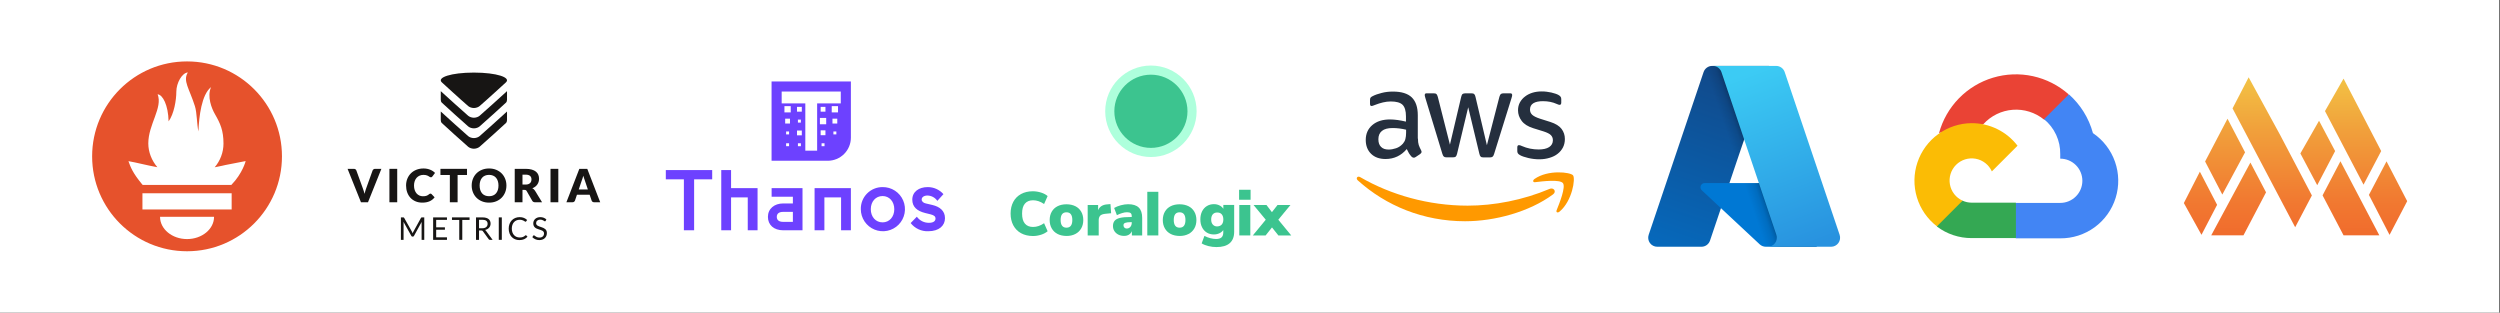 <svg xmlns="http://www.w3.org/2000/svg" width="1791" height="224" fill="none" viewBox="0 0 1791 224"><rect x="0" y="0" width="1791" height="224" fill="#333333" stroke="none"/><rect width="1790.51" height="224" fill="#fff"/><path fill="#E6522C" d="M134.001 44C96.447 44 66 74.443 66 111.999C66 149.554 96.447 180 134.001 180C171.555 180 202 149.554 202 111.999C202 74.443 171.554 44 134.001 44ZM134.001 171.269C123.316 171.269 114.653 164.131 114.653 155.329H153.348C153.348 164.13 144.685 171.269 134.001 171.269ZM165.957 150.05H102.041V138.46H165.958L165.957 150.05ZM165.727 132.495H102.223C102.012 132.251 101.796 132.011 101.592 131.764C95.05 123.82 93.509 119.672 92.013 115.446C91.987 115.307 99.946 117.072 105.589 118.342C105.589 118.342 108.493 119.014 112.739 119.788C108.663 115.009 106.242 108.935 106.242 102.726C106.242 89.094 116.697 77.183 112.925 67.555C116.596 67.854 120.522 75.303 120.787 86.949C124.69 81.556 126.323 71.707 126.323 65.669C126.323 59.417 130.443 52.154 134.563 51.906C130.89 57.96 135.515 63.15 139.626 76.025C141.168 80.861 140.971 89 142.162 94.161C142.557 83.441 144.4 67.8 151.2 62.4C148.2 69.201 151.644 77.71 154 81.801C157.8 88.401 160.104 93.401 160.104 102.859C160.104 109.2 157.763 115.17 153.814 119.837C158.304 118.994 161.405 118.235 161.405 118.235L175.988 115.389C175.989 115.388 173.87 124.103 165.727 132.495Z"/><path fill="#171514" d="M249 120.956H253.47C253.953 120.956 254.347 121.066 254.654 121.285C254.961 121.504 255.18 121.794 255.311 122.156L259.946 134.976C260.154 135.535 260.365 136.143 260.579 136.8C260.793 137.458 260.992 138.148 261.179 138.871C261.332 138.148 261.51 137.458 261.713 136.8C261.916 136.143 262.116 135.535 262.313 134.976L266.915 122.156C267.024 121.849 267.238 121.573 267.556 121.326C267.874 121.079 268.263 120.956 268.723 120.956H273.226L263.628 144.903H258.598L249 120.956Z"/><path fill="#171514" d="M284.567 144.903H278.979V120.956H284.567V144.903Z"/><path fill="#171514" d="M308.381 138.707C308.513 138.707 308.644 138.732 308.776 138.781C308.907 138.83 309.033 138.915 309.154 139.036L311.356 141.353C310.392 142.613 309.184 143.564 307.732 144.205C306.28 144.845 304.563 145.166 302.58 145.166C300.761 145.166 299.131 144.857 297.69 144.237C296.249 143.619 295.027 142.764 294.025 141.673C293.022 140.583 292.252 139.29 291.715 137.795C291.179 136.299 290.91 134.675 290.91 132.921C290.91 131.136 291.217 129.494 291.831 127.999C292.444 126.503 293.301 125.213 294.403 124.128C295.504 123.044 296.821 122.2 298.356 121.597C299.889 120.995 301.582 120.693 303.434 120.693C304.332 120.693 305.179 120.773 305.973 120.932C306.768 121.09 307.51 121.309 308.2 121.589C308.891 121.868 309.526 122.203 310.107 122.592C310.688 122.981 311.203 123.411 311.652 123.882L309.778 126.396C309.657 126.55 309.515 126.69 309.351 126.816C309.187 126.942 308.957 127.004 308.661 127.004C308.463 127.004 308.277 126.961 308.102 126.873C307.927 126.785 307.74 126.679 307.543 126.552C307.346 126.427 307.129 126.29 306.894 126.142C306.658 125.994 306.379 125.857 306.056 125.731C305.732 125.605 305.354 125.498 304.921 125.41C304.489 125.323 303.982 125.279 303.401 125.279C302.393 125.279 301.473 125.457 300.64 125.813C299.807 126.169 299.092 126.679 298.495 127.341C297.898 128.005 297.432 128.807 297.098 129.749C296.764 130.692 296.597 131.749 296.597 132.921C296.597 134.149 296.764 135.239 297.098 136.192C297.432 137.145 297.887 137.948 298.462 138.6C299.038 139.252 299.709 139.748 300.476 140.087C301.243 140.427 302.064 140.597 302.941 140.597C303.445 140.597 303.905 140.572 304.322 140.523C304.738 140.474 305.124 140.389 305.48 140.268C305.836 140.148 306.176 139.992 306.499 139.8C306.822 139.608 307.149 139.37 307.477 139.085C307.609 138.975 307.751 138.885 307.905 138.813C308.058 138.742 308.217 138.707 308.381 138.707Z"/><path fill="#171514" d="M334.564 120.956V125.361H327.825V144.903H322.27V125.361H315.531V120.956H334.564Z"/><path fill="#171514" d="M357.113 132.921C357.113 131.738 356.959 130.672 356.653 129.725C356.346 128.777 355.905 127.974 355.33 127.317C354.754 126.659 354.05 126.155 353.218 125.805C352.385 125.454 351.437 125.279 350.374 125.279C349.3 125.279 348.344 125.454 347.506 125.805C346.668 126.155 345.961 126.659 345.386 127.317C344.811 127.974 344.369 128.777 344.063 129.725C343.756 130.672 343.603 131.738 343.603 132.921C343.603 134.116 343.756 135.187 344.063 136.135C344.369 137.082 344.811 137.885 345.386 138.542C345.961 139.2 346.668 139.701 347.506 140.046C348.344 140.392 349.3 140.564 350.374 140.564C351.437 140.564 352.385 140.392 353.218 140.046C354.05 139.701 354.754 139.2 355.33 138.542C355.905 137.885 356.346 137.082 356.653 136.135C356.959 135.187 357.113 134.116 357.113 132.921ZM362.8 132.921C362.8 134.653 362.501 136.264 361.904 137.753C361.307 139.244 360.466 140.539 359.381 141.64C358.296 142.742 356.989 143.605 355.461 144.229C353.933 144.854 352.237 145.166 350.374 145.166C348.511 145.166 346.813 144.854 345.279 144.229C343.745 143.605 342.433 142.742 341.343 141.64C340.252 140.539 339.409 139.244 338.812 137.753C338.214 136.264 337.916 134.653 337.916 132.921C337.916 131.19 338.214 129.579 338.812 128.089C339.409 126.599 340.252 125.306 341.343 124.21C342.433 123.115 343.745 122.255 345.279 121.63C346.813 121.005 348.511 120.693 350.374 120.693C352.237 120.693 353.933 121.008 355.461 121.638C356.989 122.268 358.296 123.131 359.381 124.227C360.466 125.323 361.307 126.616 361.904 128.106C362.501 129.596 362.8 131.201 362.8 132.921Z"/><path fill="#171514" d="M374.305 132.215H376.541C377.297 132.215 377.94 132.119 378.472 131.927C379.003 131.736 379.439 131.47 379.778 131.13C380.118 130.79 380.365 130.393 380.518 129.938C380.671 129.484 380.748 128.993 380.748 128.467C380.748 127.416 380.406 126.594 379.721 126.002C379.036 125.41 377.976 125.114 376.541 125.114H374.305V132.215ZM374.305 136.044V144.903H368.75V120.956H376.541C378.272 120.956 379.748 121.134 380.97 121.49C382.192 121.846 383.189 122.342 383.961 122.978C384.734 123.613 385.295 124.364 385.646 125.23C385.997 126.095 386.172 127.037 386.172 128.056C386.172 128.835 386.068 129.569 385.86 130.259C385.651 130.949 385.342 131.588 384.931 132.174C384.52 132.76 384.016 133.283 383.419 133.743C382.822 134.203 382.134 134.581 381.356 134.877C381.729 135.064 382.077 135.294 382.4 135.567C382.723 135.842 383.005 136.176 383.246 136.57L388.341 144.903H383.312C382.381 144.903 381.712 144.553 381.307 143.851L377.329 136.899C377.154 136.592 376.949 136.373 376.713 136.242C376.478 136.11 376.146 136.044 375.719 136.044H374.305Z"/><path fill="#171514" d="M399.977 144.903H394.389V120.956H399.977V144.903Z"/><path fill="#171514" d="M414.606 135.749H421.147L418.945 129.19C418.803 128.774 418.635 128.284 418.444 127.72C418.252 127.155 418.063 126.544 417.877 125.887C417.701 126.556 417.52 127.174 417.334 127.744C417.148 128.314 416.973 128.807 416.808 129.223L414.606 135.749ZM429.99 144.903H425.684C425.201 144.903 424.804 144.791 424.492 144.566C424.18 144.342 423.963 144.054 423.843 143.703L422.43 139.529H413.324L411.91 143.703C411.801 144.01 411.587 144.287 411.27 144.533C410.952 144.78 410.563 144.903 410.103 144.903H405.764L415.033 120.956H420.72L429.99 144.903Z"/><path fill="#171514" d="M301.884 155.791C301.776 155.828 301.677 155.933 301.587 156.105L296.131 165.995C296.034 166.174 295.944 166.363 295.862 166.561C295.779 166.76 295.701 166.96 295.626 167.162C295.551 166.96 295.471 166.762 295.385 166.567C295.299 166.373 295.211 166.185 295.121 166.006L289.564 156.105C289.467 155.933 289.366 155.828 289.261 155.791C289.156 155.753 289.007 155.735 288.812 155.735H287.207V171.821H289.115V160C289.115 159.664 289.093 159.297 289.048 158.9L294.683 169.003C294.855 169.34 295.117 169.508 295.469 169.508H295.783C296.135 169.508 296.397 169.34 296.569 169.003L302.092 158.945C302.077 159.132 302.064 159.315 302.053 159.495C302.041 159.675 302.036 159.843 302.036 160V171.821H303.944V155.735H302.339C302.144 155.735 301.992 155.753 301.884 155.791Z"/><path fill="#171514" d="M312.475 164.558H318.738V162.851H312.475V157.508H320.209V155.735H310.297V171.821H320.209L320.22 170.047H312.475V164.558Z"/><path fill="#171514" d="M323.791 157.564H329.011V171.821H331.177V157.564H336.386V155.735H323.791V157.564Z"/><path fill="#171514" d="M345.467 163.525H343.177V157.452H345.556C346.814 157.452 347.756 157.695 348.385 158.182C349.014 158.668 349.328 159.391 349.328 160.348C349.328 160.82 349.245 161.25 349.081 161.639C348.916 162.028 348.671 162.363 348.346 162.644C348.02 162.925 347.616 163.142 347.133 163.295C346.651 163.448 346.095 163.525 345.467 163.525ZM347.487 164.749C348.108 164.607 348.664 164.397 349.154 164.12C349.644 163.843 350.06 163.508 350.4 163.115C350.741 162.722 351 162.279 351.18 161.785C351.36 161.291 351.45 160.76 351.45 160.191C351.45 159.51 351.333 158.895 351.101 158.345C350.87 157.794 350.512 157.325 350.029 156.936C349.547 156.547 348.935 156.249 348.194 156.043C347.453 155.837 346.574 155.735 345.556 155.735H341.01V171.821H343.177V165.108H344.827C345.133 165.108 345.36 165.147 345.506 165.226C345.652 165.304 345.788 165.433 345.915 165.613L350.091 171.36C350.278 171.667 350.57 171.821 350.967 171.821H352.897L348.205 165.433C348.003 165.134 347.764 164.906 347.487 164.749Z"/><path fill="#171514" d="M357.32 171.821H359.498V155.735H357.32V171.821Z"/><path fill="#171514" d="M376.718 168.498C376.591 168.498 376.464 168.554 376.336 168.666C376.06 168.921 375.781 169.14 375.5 169.323C375.22 169.506 374.916 169.658 374.591 169.777C374.266 169.897 373.91 169.985 373.524 170.041C373.139 170.097 372.707 170.126 372.228 170.126C371.442 170.126 370.711 169.984 370.034 169.699C369.356 169.414 368.769 169.001 368.271 168.459C367.773 167.916 367.38 167.252 367.092 166.466C366.804 165.68 366.66 164.786 366.66 163.783C366.66 162.795 366.799 161.908 367.076 161.123C367.352 160.337 367.74 159.671 368.237 159.125C368.735 158.578 369.328 158.161 370.016 157.873C370.705 157.585 371.464 157.441 372.295 157.441C372.984 157.441 373.564 157.514 374.035 157.66C374.507 157.805 374.899 157.968 375.214 158.148C375.528 158.328 375.783 158.49 375.977 158.636C376.172 158.782 376.336 158.855 376.471 158.855C376.591 158.855 376.686 158.831 376.758 158.782C376.829 158.734 376.887 158.672 376.931 158.597L377.65 157.598C376.983 156.97 376.213 156.472 375.337 156.105C374.462 155.738 373.451 155.555 372.306 155.555C371.139 155.555 370.073 155.755 369.107 156.156C368.142 156.556 367.313 157.119 366.621 157.845C365.929 158.571 365.392 159.439 365.01 160.449C364.628 161.459 364.438 162.571 364.438 163.783C364.438 164.995 364.621 166.107 364.988 167.117C365.354 168.127 365.871 168.994 366.537 169.716C367.202 170.438 368.007 170.999 368.95 171.399C369.893 171.8 370.941 172 372.093 172C373.425 172 374.561 171.787 375.5 171.36C376.439 170.934 377.238 170.339 377.897 169.575L377.032 168.644C376.943 168.546 376.838 168.498 376.718 168.498Z"/><path fill="#171514" d="M391.451 165.254C391.23 164.797 390.938 164.412 390.575 164.097C390.212 163.783 389.801 163.523 389.34 163.317C388.88 163.111 388.409 162.926 387.926 162.762C387.443 162.597 386.972 162.438 386.511 162.285C386.051 162.131 385.639 161.95 385.276 161.74C384.913 161.531 384.622 161.278 384.401 160.982C384.18 160.687 384.07 160.314 384.07 159.865C384.07 159.514 384.134 159.186 384.261 158.883C384.388 158.58 384.577 158.316 384.828 158.092C385.078 157.867 385.389 157.69 385.759 157.559C386.13 157.428 386.558 157.362 387.045 157.362C387.561 157.362 388 157.426 388.364 157.553C388.727 157.68 389.037 157.821 389.295 157.974C389.554 158.127 389.769 158.268 389.941 158.395C390.113 158.522 390.262 158.586 390.39 158.586C390.502 158.586 390.598 158.558 390.676 158.501C390.755 158.445 390.827 158.361 390.895 158.249L391.423 157.216C390.861 156.677 390.212 156.266 389.475 155.982C388.738 155.697 387.92 155.555 387.022 155.555C386.222 155.555 385.512 155.679 384.895 155.925C384.278 156.172 383.757 156.502 383.334 156.913C382.912 157.325 382.59 157.796 382.369 158.328C382.148 158.859 382.038 159.409 382.038 159.978C382.038 160.689 382.148 161.285 382.369 161.768C382.59 162.251 382.88 162.653 383.239 162.975C383.598 163.297 384.01 163.559 384.474 163.76C384.938 163.963 385.409 164.14 385.888 164.294C386.367 164.447 386.839 164.597 387.303 164.743C387.767 164.889 388.179 165.067 388.537 165.276C388.897 165.486 389.187 165.746 389.408 166.056C389.628 166.367 389.739 166.765 389.739 167.252C389.739 167.693 389.664 168.094 389.515 168.453C389.365 168.812 389.149 169.121 388.869 169.379C388.588 169.637 388.246 169.837 387.842 169.98C387.437 170.122 386.977 170.193 386.461 170.193C386.05 170.193 385.679 170.153 385.349 170.075C385.02 169.996 384.727 169.897 384.468 169.777C384.21 169.658 383.98 169.527 383.778 169.385C383.576 169.242 383.397 169.111 383.239 168.992C383.082 168.872 382.942 168.773 382.818 168.694C382.695 168.616 382.584 168.576 382.487 168.576C382.382 168.576 382.287 168.604 382.201 168.661C382.115 168.717 382.042 168.786 381.982 168.868L381.354 169.901C381.96 170.545 382.689 171.055 383.542 171.433C384.395 171.811 385.346 172 386.394 172C387.247 172 388.008 171.869 388.678 171.607C389.347 171.345 389.913 170.986 390.373 170.529C390.833 170.073 391.183 169.536 391.423 168.919C391.662 168.301 391.782 167.641 391.782 166.937C391.782 166.272 391.671 165.71 391.451 165.254Z"/><path fill="#171514" d="M335.394 75.979C336.313 76.763 337.858 77.358 339.409 77.378V77.38C339.438 77.38 339.466 77.379 339.495 77.379C339.523 77.379 339.552 77.38 339.58 77.38V77.378C341.131 77.358 342.677 76.763 343.596 75.979C348.441 71.847 362.46 58.995 362.46 58.995C366.224 55.495 355.754 52.02 339.58 52V52C339.57 52 339.559 52 339.548 52C339.53 52 339.513 52 339.495 52C339.477 52 339.459 52 339.441 52C339.431 52 339.42 52 339.409 52V52C323.235 52.02 312.766 55.495 316.529 58.995C316.529 58.995 330.549 71.847 335.394 75.979Z"/><path fill="#171514" d="M343.592 82.938C342.673 83.722 341.127 84.317 339.576 84.337V84.339C339.55 84.339 339.524 84.338 339.498 84.338C339.497 84.338 339.496 84.338 339.494 84.338C339.493 84.338 339.492 84.338 339.49 84.338C339.465 84.338 339.439 84.339 339.413 84.339V84.337C337.862 84.317 336.316 83.722 335.397 82.938C332.046 80.079 320.22 69.357 315.766 65.294C315.766 67.922 315.766 70.138 315.766 71.499C315.766 72.181 316.027 73.085 316.49 73.51C319.518 76.287 331.196 86.976 335.397 90.559C336.316 91.343 337.862 91.938 339.413 91.958V91.96C339.44 91.96 339.467 91.959 339.494 91.959C339.522 91.959 339.549 91.96 339.576 91.96V91.958C341.127 91.938 342.673 91.343 343.592 90.559C347.793 86.976 359.471 76.287 362.499 73.51C362.962 73.085 363.223 72.181 363.223 71.499C363.223 70.138 363.223 67.922 363.223 65.294C358.769 69.357 346.943 80.079 343.592 82.938Z"/><path fill="#171514" d="M343.592 97.522C342.673 98.306 341.127 98.901 339.576 98.922V98.923C339.55 98.924 339.524 98.923 339.498 98.923C339.497 98.923 339.496 98.923 339.494 98.923C339.493 98.923 339.492 98.923 339.49 98.923C339.465 98.923 339.439 98.924 339.413 98.923V98.922C337.862 98.901 336.316 98.306 335.397 97.522C332.046 94.664 320.22 83.941 315.766 79.879C315.766 82.507 315.766 84.722 315.766 86.084C315.766 86.765 316.027 87.67 316.49 88.095C319.518 90.871 331.196 101.56 335.397 105.143C336.316 105.927 337.862 106.522 339.413 106.543V106.544C339.44 106.545 339.467 106.544 339.494 106.544C339.522 106.544 339.549 106.545 339.576 106.544V106.543C341.127 106.522 342.673 105.927 343.592 105.143C347.793 101.56 359.471 90.871 362.499 88.095C362.962 87.67 363.223 86.765 363.223 86.084C363.223 84.722 363.223 82.507 363.223 79.879C358.769 83.941 346.943 94.664 343.592 97.522Z"/><g clip-path="url(#clip0_708_6383)"><path fill="#6D41FF" d="M552.751 58.343V115.168H592.997C597.394 115.168 601.611 113.421 604.72 110.312C607.829 107.203 609.575 102.986 609.575 98.589V58.343H552.751ZM597.044 94.163H599.165V96.284H597.044V94.163ZM596.377 85.032H599.823V88.479H596.377V85.032ZM595.847 76.032H600.354V80.543H595.847V76.032ZM588.571 102.632H590.69V104.753H588.569L588.571 102.632ZM587.908 93.393H591.355V96.843H587.908V93.393ZM587.378 84.502H591.89V89.009H587.383L587.378 84.502ZM587.908 80.01V76.564H591.355V80.01H587.908ZM571.634 102.632H573.755V104.753H571.634V102.632ZM570.971 93.501H574.418V96.943H570.971V93.501ZM571.634 87.816V85.695H573.755V87.816H571.634ZM570.971 76.564H574.418V80.01H570.971V76.564ZM563.165 102.632H565.29V104.753H563.165V102.632ZM563.165 94.163H565.29V96.284H563.165V94.163ZM562.503 85.032H565.949V88.479H562.503V85.032ZM561.972 76.032H566.48V80.543H561.972V76.032ZM559.99 65.584H602.332V74.053H585.397V107.927H576.929V74.053H559.99V65.584ZM476.99 121.828H510.213V128.489H497.268V164.98H489.935V128.489H476.99V121.828ZM523.735 134.773H542.718V164.98H535.69V141.434H523.735V164.98H516.708V121.828H523.735V134.773ZM552.79 140.937V134.773H574.92V164.98H561.109C554.388 164.98 550.137 161.16 550.137 155.362C550.137 149.564 554.699 145.743 561.109 145.743H568.015V140.937H552.79ZM568.018 158.937V151.789H560.99C558.275 151.789 556.49 152.898 556.49 155.362C556.49 157.826 558.277 158.936 560.99 158.936L568.018 158.937ZM583.565 134.773H609.575V164.98H602.548V141.434H590.59V164.98H583.563L583.565 134.773ZM632.283 134.035C635.418 133.992 638.495 134.881 641.124 136.591C643.752 138.3 645.813 140.753 647.044 143.636C648.275 146.52 648.621 149.704 648.039 152.785C647.456 155.865 645.97 158.703 643.771 160.938C641.571 163.172 638.757 164.702 635.686 165.334C632.615 165.965 629.426 165.669 626.523 164.483C623.62 163.298 621.136 161.276 619.385 158.675C617.634 156.074 616.696 153.011 616.69 149.876C616.642 147.803 617.01 145.742 617.773 143.815C618.537 141.887 619.679 140.132 621.134 138.655C622.588 137.177 624.324 136.007 626.24 135.214C628.155 134.42 630.21 134.019 632.283 134.035ZM632.283 159.308C637.152 159.308 640.665 155.362 640.665 149.876C640.665 144.39 637.152 140.445 632.283 140.445C627.349 140.445 623.835 144.39 623.835 149.876C623.835 155.362 627.349 159.308 632.283 159.308ZM662.75 152.587C657.083 151.171 653.565 148.275 653.565 143.035C653.565 137.423 658.253 134.035 664.602 134.035C666.735 134.019 668.846 134.463 670.792 135.335C672.738 136.207 674.474 137.488 675.881 139.09L671.504 143.898C670.715 142.74 669.659 141.789 668.426 141.124C667.193 140.458 665.818 140.098 664.417 140.074C661.827 140.074 660.286 141.374 660.286 142.91C660.286 144.39 661.586 145.379 663.247 145.745L667.99 146.855C673.17 148.089 676.99 150.986 676.99 156.286C676.99 161.526 672.924 165.657 664.974 165.657C662.564 165.743 660.168 165.258 657.981 164.24C655.795 163.222 653.881 161.7 652.395 159.8L656.832 155.242C657.819 156.62 659.126 157.739 660.64 158.501C662.155 159.263 663.831 159.647 665.526 159.619C669.165 159.619 670.209 158.013 670.209 156.532C670.209 155.242 669.409 154.253 666.761 153.576L662.75 152.587Z"/></g><g clip-path="url(#clip1_708_6383)"><path fill="#3CC48F" d="M731.47 167.065C729.071 165.747 727.236 163.863 725.919 161.415C724.649 159.014 723.99 156.189 723.99 152.987C723.99 149.785 724.649 147.007 725.919 144.606C727.189 142.205 729.071 140.321 731.47 139.003C733.869 137.685 736.691 137.025 739.937 137.025C741.959 137.025 743.935 137.355 745.864 137.967C747.792 138.579 749.345 139.427 750.521 140.463L747.98 146.16C745.393 144.371 742.759 143.476 740.078 143.476C737.538 143.476 735.609 144.276 734.245 145.877C732.881 147.478 732.222 149.832 732.222 153.034C732.222 156.189 732.881 158.59 734.245 160.191C735.609 161.792 737.538 162.592 740.078 162.592C742.759 162.592 745.393 161.698 747.98 159.908L750.521 165.653C749.298 166.689 747.745 167.536 745.864 168.148C743.935 168.76 742.006 169.09 739.937 169.09C736.691 169.043 733.869 168.384 731.47 167.065Z"/><path fill="#3CC48F" d="M757.67 167.63C755.836 166.689 754.472 165.37 753.484 163.675C752.496 161.98 751.979 159.956 751.979 157.648C751.979 155.341 752.496 153.317 753.484 151.622C754.472 149.927 755.883 148.608 757.67 147.714C759.458 146.819 761.575 146.348 764.021 146.348C766.42 146.348 768.536 146.819 770.371 147.714C772.158 148.608 773.57 149.927 774.557 151.622C775.545 153.317 776.063 155.341 776.063 157.648C776.063 159.956 775.545 161.98 774.557 163.675C773.57 165.37 772.158 166.736 770.371 167.63C768.583 168.572 766.467 169.043 764.021 169.043C761.575 168.996 759.505 168.572 757.67 167.63ZM768.207 157.601C768.207 153.929 766.796 152.092 764.021 152.092C761.198 152.092 759.834 153.929 759.834 157.601C759.834 161.274 761.245 163.11 764.021 163.11C766.796 163.11 768.207 161.274 768.207 157.601Z"/><path fill="#3CC48F" d="M796.008 152.752L791.727 153.175C790.034 153.364 788.811 153.834 788.152 154.541C787.494 155.294 787.117 156.33 787.117 157.695V168.666H779.215V146.866H786.694V150.633C787.212 149.314 788.011 148.279 789.187 147.572C790.316 146.866 791.727 146.489 793.374 146.395L795.538 146.207L796.008 152.752Z"/><path fill="#3CC48F" d="M815.811 148.702C817.457 150.303 818.257 152.752 818.257 156.095V168.666H810.872V165.606C810.448 166.689 809.743 167.489 808.802 168.101C807.814 168.713 806.638 168.996 805.321 168.996C803.816 168.996 802.452 168.713 801.229 168.101C800.005 167.489 799.065 166.641 798.359 165.559C797.654 164.476 797.324 163.251 797.324 161.886C797.324 160.332 797.748 159.061 798.547 158.119C799.347 157.178 800.664 156.518 802.404 156.095C804.192 155.671 806.591 155.482 809.602 155.482H810.778V154.965C810.778 153.882 810.542 153.128 810.025 152.705C809.507 152.281 808.614 152.045 807.344 152.045C806.356 152.045 805.18 152.234 803.863 152.657C802.546 153.034 801.323 153.552 800.147 154.164L798.171 148.985C799.441 148.231 801.04 147.572 802.922 147.054C804.851 146.536 806.591 146.301 808.19 146.301C811.624 146.301 814.164 147.101 815.811 148.702ZM809.743 162.592C810.401 161.839 810.778 160.85 810.778 159.673V159.155H810.072C808.19 159.155 806.826 159.343 806.027 159.673C805.227 160.003 804.851 160.568 804.851 161.368C804.851 162.027 805.086 162.592 805.509 163.063C805.932 163.487 806.497 163.722 807.155 163.722C808.19 163.722 809.084 163.346 809.743 162.592Z"/><path fill="#3CC48F" d="M821.926 168.666V137.402H829.828V168.666H821.926Z"/><path fill="#3CC48F" d="M838.719 167.63C836.885 166.689 835.52 165.37 834.533 163.675C833.545 161.98 833.027 159.956 833.027 157.648C833.027 155.341 833.545 153.317 834.533 151.622C835.52 149.927 836.932 148.608 838.719 147.714C840.507 146.819 842.623 146.348 845.069 146.348C847.468 146.348 849.585 146.819 851.42 147.714C853.207 148.608 854.618 149.927 855.606 151.622C856.594 153.317 857.112 155.341 857.112 157.648C857.112 159.956 856.594 161.98 855.606 163.675C854.618 165.37 853.207 166.736 851.42 167.63C849.632 168.572 847.516 169.043 845.069 169.043C842.67 168.996 840.554 168.572 838.719 167.63ZM849.256 157.601C849.256 153.929 847.845 152.092 845.069 152.092C842.247 152.092 840.883 153.929 840.883 157.601C840.883 161.274 842.294 163.11 845.069 163.11C847.845 163.11 849.256 161.274 849.256 157.601Z"/><path fill="#3CC48F" d="M884.159 146.866V166.029C884.159 169.655 883.077 172.386 880.96 174.222C878.796 176.105 875.645 177 871.458 177C869.483 177 867.554 176.765 865.719 176.294C863.838 175.823 862.239 175.211 860.874 174.363L862.85 168.996C864.214 169.702 865.625 170.267 867.084 170.644C868.542 171.02 869.906 171.209 871.223 171.209C872.964 171.209 874.281 170.832 875.08 170.079C875.927 169.325 876.35 168.148 876.35 166.5V164.805C875.692 165.794 874.751 166.547 873.575 167.112C872.352 167.677 871.035 167.96 869.624 167.96C867.742 167.96 866.049 167.536 864.591 166.641C863.132 165.747 861.956 164.476 861.157 162.828C860.31 161.18 859.934 159.296 859.934 157.13C859.934 154.965 860.357 153.081 861.157 151.433C862.003 149.785 863.132 148.514 864.591 147.619C866.049 146.725 867.742 146.254 869.624 146.254C871.082 146.254 872.399 146.536 873.622 147.149C874.845 147.761 875.786 148.561 876.397 149.597V146.819H884.159V146.866ZM875.268 160.85C876.021 159.955 876.397 158.778 876.397 157.225C876.397 155.671 876.021 154.447 875.268 153.552C874.516 152.657 873.434 152.234 872.023 152.234C870.659 152.234 869.624 152.657 868.824 153.552C868.071 154.447 867.695 155.671 867.695 157.272C867.695 158.825 868.071 160.003 868.871 160.897C869.671 161.792 870.706 162.216 872.023 162.216C873.434 162.121 874.516 161.698 875.268 160.85Z"/><path fill="#3CC48F" d="M887.688 135.942H895.919V143.099H887.688V135.942ZM887.829 168.666V146.866H895.731V168.666H887.829Z"/><path fill="#3CC48F" d="M915.771 157.413L925.038 168.666H915.818L911.255 162.922L906.692 168.666H897.52L906.786 157.413L898.037 146.866H907.304L911.208 151.998L915.206 146.866H924.473L915.771 157.413Z"/><path fill="#3CC48F" d="M824.513 109.246C840.776 109.246 853.96 96.049 853.96 79.771C853.96 63.492 840.776 50.296 824.513 50.296C808.25 50.296 795.066 63.492 795.066 79.771C795.066 96.049 808.25 109.246 824.513 109.246Z"/><path fill="#AEFFDC" d="M824.513 112.494C806.45 112.494 791.773 97.804 791.773 79.724C791.773 61.643 806.45 46.953 824.513 46.953C842.576 46.953 857.252 61.643 857.252 79.724C857.205 97.804 842.529 112.494 824.513 112.494ZM824.513 53.498C810.072 53.498 798.312 65.269 798.312 79.724C798.312 94.178 810.072 105.95 824.513 105.95C838.954 105.95 850.714 94.178 850.714 79.724C850.714 65.269 838.954 53.498 824.513 53.498Z"/></g><path fill="#252F3E" d="M1015.82 99.276C1015.82 101.19 1016.02 102.741 1016.39 103.879C1016.8 105.017 1017.32 106.259 1018.04 107.603C1018.3 108.017 1018.4 108.431 1018.4 108.793C1018.4 109.31 1018.09 109.828 1017.42 110.345L1014.16 112.517C1013.7 112.828 1013.23 112.983 1012.82 112.983C1012.3 112.983 1011.78 112.724 1011.26 112.259C1010.54 111.483 1009.92 110.655 1009.4 109.828C1008.89 108.948 1008.37 107.966 1007.8 106.776C1003.76 111.534 998.696 113.914 992.592 113.914C988.248 113.914 984.782 112.672 982.248 110.19C979.713 107.707 978.42 104.397 978.42 100.259C978.42 95.862 979.972 92.293 983.127 89.603C986.282 86.914 990.472 85.569 995.799 85.569C997.558 85.569 999.368 85.724 1001.28 85.983C1003.2 86.241 1005.16 86.655 1007.23 87.121V83.345C1007.23 79.414 1006.4 76.672 1004.8 75.069C1003.14 73.466 1000.35 72.69 996.368 72.69C994.558 72.69 992.696 72.897 990.782 73.362C988.868 73.828 987.006 74.397 985.196 75.121C984.368 75.483 983.748 75.69 983.385 75.793C983.023 75.897 982.765 75.948 982.558 75.948C981.834 75.948 981.472 75.431 981.472 74.345V71.81C981.472 70.983 981.575 70.362 981.834 70C982.092 69.638 982.558 69.276 983.282 68.914C985.092 67.983 987.265 67.207 989.799 66.586C992.334 65.914 995.023 65.603 997.868 65.603C1004.02 65.603 1008.52 67 1011.42 69.793C1014.26 72.586 1015.71 76.828 1015.71 82.517V99.276H1015.82ZM994.816 107.138C996.523 107.138 998.282 106.828 1000.14 106.207C1002.01 105.586 1003.66 104.448 1005.06 102.897C1005.89 101.914 1006.51 100.828 1006.82 99.586C1007.13 98.345 1007.33 96.845 1007.33 95.086V92.914C1005.83 92.552 1004.23 92.241 1002.58 92.034C1000.92 91.828 999.316 91.724 997.713 91.724C994.248 91.724 991.713 92.397 990.006 93.793C988.299 95.19 987.472 97.155 987.472 99.741C987.472 102.172 988.092 103.983 989.385 105.224C990.627 106.517 992.437 107.138 994.816 107.138ZM1036.35 112.724C1035.42 112.724 1034.8 112.569 1034.39 112.207C1033.97 111.897 1033.61 111.172 1033.3 110.19L1021.14 70.207C1020.83 69.172 1020.68 68.5 1020.68 68.138C1020.68 67.31 1021.09 66.845 1021.92 66.845H1026.99C1027.97 66.845 1028.64 67 1029.01 67.362C1029.42 67.672 1029.73 68.397 1030.04 69.379L1038.73 103.621L1046.8 69.379C1047.06 68.345 1047.37 67.672 1047.78 67.362C1048.2 67.052 1048.92 66.845 1049.85 66.845H1053.99C1054.97 66.845 1055.64 67 1056.06 67.362C1056.47 67.672 1056.83 68.397 1057.04 69.379L1065.21 104.034L1074.16 69.379C1074.47 68.345 1074.83 67.672 1075.2 67.362C1075.61 67.052 1076.28 66.845 1077.21 66.845H1082.02C1082.85 66.845 1083.32 67.259 1083.32 68.138C1083.32 68.397 1083.26 68.655 1083.21 68.966C1083.16 69.276 1083.06 69.69 1082.85 70.259L1070.39 110.241C1070.08 111.276 1069.71 111.948 1069.3 112.259C1068.89 112.569 1068.21 112.776 1067.33 112.776H1062.89C1061.9 112.776 1061.23 112.621 1060.82 112.259C1060.4 111.897 1060.04 111.224 1059.83 110.19L1051.82 76.828L1043.85 110.138C1043.59 111.172 1043.28 111.845 1042.87 112.207C1042.45 112.569 1041.73 112.724 1040.8 112.724H1036.35ZM1102.82 114.121C1100.13 114.121 1097.44 113.81 1094.85 113.19C1092.26 112.569 1090.25 111.897 1088.9 111.121C1088.08 110.655 1087.51 110.138 1087.3 109.672C1087.09 109.207 1086.99 108.69 1086.99 108.224V105.586C1086.99 104.5 1087.4 103.983 1088.18 103.983C1088.49 103.983 1088.8 104.034 1089.11 104.138C1089.42 104.241 1089.89 104.448 1090.4 104.655C1092.16 105.431 1094.08 106.052 1096.09 106.466C1098.16 106.879 1100.18 107.086 1102.25 107.086C1105.51 107.086 1108.04 106.517 1109.8 105.379C1111.56 104.241 1112.49 102.586 1112.49 100.466C1112.49 99.017 1112.02 97.828 1111.09 96.845C1110.16 95.862 1108.4 94.983 1105.87 94.155L1098.37 91.828C1094.59 90.638 1091.8 88.879 1090.09 86.552C1088.39 84.276 1087.51 81.741 1087.51 79.052C1087.51 76.879 1087.97 74.966 1088.9 73.31C1089.83 71.655 1091.08 70.207 1092.63 69.069C1094.18 67.879 1095.94 67 1098.01 66.379C1100.08 65.759 1102.25 65.5 1104.52 65.5C1105.66 65.5 1106.85 65.552 1107.99 65.707C1109.18 65.862 1110.26 66.069 1111.35 66.276C1112.39 66.534 1113.37 66.793 1114.3 67.103C1115.23 67.414 1115.95 67.724 1116.47 68.034C1117.2 68.448 1117.71 68.862 1118.02 69.328C1118.33 69.741 1118.49 70.31 1118.49 71.034V73.466C1118.49 74.552 1118.08 75.121 1117.3 75.121C1116.89 75.121 1116.21 74.914 1115.33 74.5C1112.39 73.155 1109.08 72.483 1105.4 72.483C1102.45 72.483 1100.13 72.948 1098.52 73.931C1096.92 74.914 1096.09 76.414 1096.09 78.534C1096.09 79.983 1096.61 81.224 1097.64 82.207C1098.68 83.19 1100.59 84.172 1103.33 85.052L1110.68 87.379C1114.4 88.569 1117.09 90.224 1118.7 92.345C1120.3 94.466 1121.08 96.897 1121.08 99.586C1121.08 101.81 1120.61 103.828 1119.73 105.586C1118.8 107.345 1117.56 108.897 1115.95 110.138C1114.35 111.431 1112.44 112.362 1110.21 113.034C1107.89 113.759 1105.45 114.121 1102.82 114.121Z"/><path fill="#F90" fill-rule="evenodd" d="M1112.59 139.259C1095.58 151.828 1070.85 158.5 1049.59 158.5C1019.8 158.5 992.955 147.483 972.679 129.172C971.076 127.724 972.524 125.759 974.438 126.896C996.369 139.621 1023.42 147.328 1051.4 147.328C1070.28 147.328 1091.02 143.396 1110.11 135.328C1112.96 134.034 1115.39 137.19 1112.59 139.259Z" clip-rule="evenodd"/><path fill="#F90" fill-rule="evenodd" d="M1119.68 131.19C1117.51 128.397 1105.3 129.845 1099.76 130.517C1098.11 130.724 1097.85 129.276 1099.35 128.19C1109.08 121.362 1125.06 123.328 1126.92 125.603C1128.78 127.931 1126.4 143.914 1117.3 151.569C1115.9 152.759 1114.56 152.138 1115.18 150.586C1117.25 145.466 1121.85 133.931 1119.68 131.19Z" clip-rule="evenodd"/><path fill="url(#paint0_linear_708_6383)" d="M1226.6 47.225H1267.29L1225.05 172.361C1224.62 173.647 1223.79 174.764 1222.69 175.556C1221.59 176.347 1220.26 176.773 1218.91 176.773H1187.24C1186.21 176.774 1185.2 176.529 1184.29 176.059C1183.37 175.59 1182.58 174.91 1181.98 174.075C1181.38 173.239 1180.99 172.273 1180.84 171.256C1180.68 170.239 1180.78 169.201 1181.11 168.227L1220.45 51.638C1220.89 50.351 1221.71 49.233 1222.82 48.441C1223.92 47.649 1225.24 47.225 1226.6 47.225Z"/><path fill="#0078D4" d="M1285.72 131.158H1221.21C1220.61 131.157 1220.02 131.337 1219.52 131.674C1219.03 132.011 1218.65 132.49 1218.43 133.048C1218.2 133.606 1218.16 134.217 1218.29 134.802C1218.42 135.387 1218.73 135.919 1219.17 136.328L1260.62 175.022C1261.83 176.148 1263.42 176.774 1265.07 176.773H1301.6L1285.72 131.158Z"/><path fill="url(#paint1_linear_708_6383)" d="M1226.6 47.225C1225.23 47.22 1223.89 47.653 1222.78 48.463C1221.67 49.272 1220.85 50.414 1220.44 51.723L1181.15 168.12C1180.8 169.098 1180.69 170.146 1180.83 171.175C1180.97 172.205 1181.36 173.185 1181.96 174.034C1182.56 174.883 1183.35 175.575 1184.27 176.052C1185.2 176.529 1186.22 176.776 1187.26 176.773H1219.74C1220.95 176.557 1222.08 176.024 1223.02 175.228C1223.95 174.432 1224.66 173.401 1225.07 172.242L1232.9 149.153L1260.89 175.255C1262.06 176.225 1263.53 176.761 1265.05 176.773H1301.45L1285.48 131.158L1238.95 131.169L1267.43 47.225H1226.6Z"/><path fill="url(#paint2_linear_708_6383)" d="M1278.56 51.631C1278.13 50.347 1277.31 49.231 1276.2 48.441C1275.1 47.65 1273.78 47.225 1272.43 47.225H1227.08C1228.44 47.225 1229.76 47.65 1230.86 48.441C1231.96 49.231 1232.79 50.347 1233.22 51.631L1272.57 168.225C1272.9 169.2 1272.99 170.238 1272.84 171.256C1272.69 172.273 1272.3 173.239 1271.7 174.075C1271.1 174.91 1270.31 175.591 1269.39 176.061C1268.48 176.53 1267.46 176.775 1266.43 176.775H1311.78C1312.81 176.775 1313.82 176.53 1314.73 176.06C1315.65 175.59 1316.44 174.91 1317.04 174.074C1317.64 173.239 1318.03 172.272 1318.18 171.255C1318.33 170.238 1318.24 169.199 1317.91 168.225L1278.56 51.631Z"/><path fill="#EA4335" d="M1464.15 85.606H1468.61L1481.3 72.915L1481.92 67.527C1474.65 61.11 1465.86 56.653 1456.39 54.575C1446.92 52.498 1437.08 52.87 1427.79 55.656C1418.5 58.441 1410.07 63.549 1403.31 70.496C1396.54 77.442 1391.66 85.999 1389.12 95.358C1390.53 94.779 1392.1 94.685 1393.57 95.091L1418.96 90.905C1418.96 90.905 1420.25 88.768 1420.92 88.901C1426.35 82.928 1433.87 79.26 1441.92 78.648C1449.98 78.035 1457.96 80.524 1464.24 85.606H1464.15Z"/><path fill="#4285F4" d="M1499.38 95.359C1496.46 84.617 1490.47 74.96 1482.14 67.572L1464.33 85.384C1468.04 88.417 1471.02 92.254 1473.03 96.605C1475.05 100.955 1476.05 105.706 1475.95 110.499V113.661C1478.04 113.661 1480.1 114.071 1482.02 114.867C1483.94 115.664 1485.69 116.832 1487.16 118.304C1488.64 119.776 1489.8 121.523 1490.6 123.447C1491.4 125.37 1491.81 127.431 1491.81 129.513C1491.81 131.595 1491.4 133.656 1490.6 135.58C1489.8 137.503 1488.64 139.251 1487.16 140.723C1485.69 142.195 1483.94 143.362 1482.02 144.159C1480.1 144.956 1478.04 145.366 1475.95 145.366H1444.25L1441.09 148.572V167.586L1444.25 170.748H1475.95C1484.81 170.817 1493.45 168.034 1500.6 162.811C1507.75 157.589 1513.03 150.204 1515.65 141.749C1518.28 133.294 1518.12 124.217 1515.18 115.863C1512.25 107.508 1506.71 100.319 1499.38 95.359Z"/><path fill="#34A853" d="M1412.5 170.569H1444.2V145.187H1412.5C1410.24 145.186 1408.01 144.7 1405.95 143.762L1401.5 145.142L1388.72 157.833L1387.61 162.286C1394.77 167.698 1403.52 170.608 1412.5 170.569Z"/><path fill="#FBBC05" d="M1412.5 88.234C1403.91 88.285 1395.55 91.018 1388.59 96.052C1381.62 101.085 1376.41 108.167 1373.67 116.308C1370.92 124.45 1370.79 133.244 1373.29 141.463C1375.79 149.683 1380.8 156.916 1387.61 162.153L1406 143.762C1403.66 142.707 1401.61 141.099 1400.03 139.079C1398.45 137.059 1397.39 134.685 1396.93 132.162C1396.47 129.639 1396.63 127.042 1397.39 124.594C1398.15 122.146 1399.5 119.92 1401.31 118.106C1403.13 116.293 1405.35 114.947 1407.8 114.183C1410.25 113.419 1412.85 113.26 1415.37 113.721C1417.89 114.181 1420.27 115.247 1422.29 116.826C1424.31 118.406 1425.91 120.452 1426.97 122.789L1445.36 104.398C1441.5 99.352 1436.53 95.267 1430.82 92.463C1425.12 89.659 1418.85 88.211 1412.5 88.234Z"/><g clip-path="url(#clip2_708_6383)"><path fill="url(#paint3_linear_708_6383)" d="M1584.11 168.615H1607.21L1623.39 137.782L1612.19 116.453L1584.11 168.615ZM1709.71 115.582L1697.09 139.632L1711.87 168.262L1724.51 144.112L1709.71 115.582ZM1705.88 108.218L1678.92 56.309L1665.62 79.58L1693.23 132.296L1705.88 108.218ZM1663.89 139.959L1678.92 168.597H1704.56L1676.69 115.518L1663.89 139.959ZM1608.36 109.125L1595.79 85.057L1579.74 115.691L1592.07 139.378L1608.36 109.125ZM1575.98 122.982L1564.51 145.463L1577.14 168.216L1588.33 146.733L1575.98 122.982ZM1661.36 86.499L1647.99 109.923L1660.06 132.676L1672.88 108.236L1661.36 86.499ZM1610.93 55.385L1599.4 77.657L1644.26 162.802L1656.23 140.013L1633.56 96.837L1610.93 55.385Z"/></g><defs><linearGradient id="paint0_linear_708_6383" x1="1241.43" x2="1199.18" y1="56.825" y2="181.647" gradientUnits="userSpaceOnUse"><stop stop-color="#114A8B"/><stop offset="1" stop-color="#0669BC"/></linearGradient><linearGradient id="paint1_linear_708_6383" x1="1254.63" x2="1244.85" y1="114.995" y2="118.3" gradientUnits="userSpaceOnUse"><stop stop-opacity=".3"/><stop offset=".071" stop-opacity=".2"/><stop offset=".321" stop-opacity=".1"/><stop offset=".623" stop-opacity=".05"/><stop offset="1" stop-opacity="0"/></linearGradient><linearGradient id="paint2_linear_708_6383" x1="1249.25" x2="1295.63" y1="53.184" y2="176.749" gradientUnits="userSpaceOnUse"><stop stop-color="#3CCBF4"/><stop offset="1" stop-color="#2892DF"/></linearGradient><linearGradient id="paint3_linear_708_6383" x1="1644.54" x2="1644.54" y1="57.18" y2="207.375" gradientUnits="userSpaceOnUse"><stop stop-color="#F2C144"/><stop offset=".24" stop-color="#F1A03B"/><stop offset=".57" stop-color="#F17A31"/><stop offset=".84" stop-color="#F0632A"/><stop offset="1" stop-color="#F05A28"/></linearGradient><clipPath id="clip0_708_6383"><rect width="200" height="107.314" fill="#fff" transform="translate(476.99 58.343)"/></clipPath><clipPath id="clip1_708_6383"><rect width="201" height="130" fill="#fff" transform="translate(723.99 47)"/></clipPath><clipPath id="clip2_708_6383"><rect width="160" height="160" fill="#fff" transform="translate(1564.51 32)"/></clipPath></defs></svg>